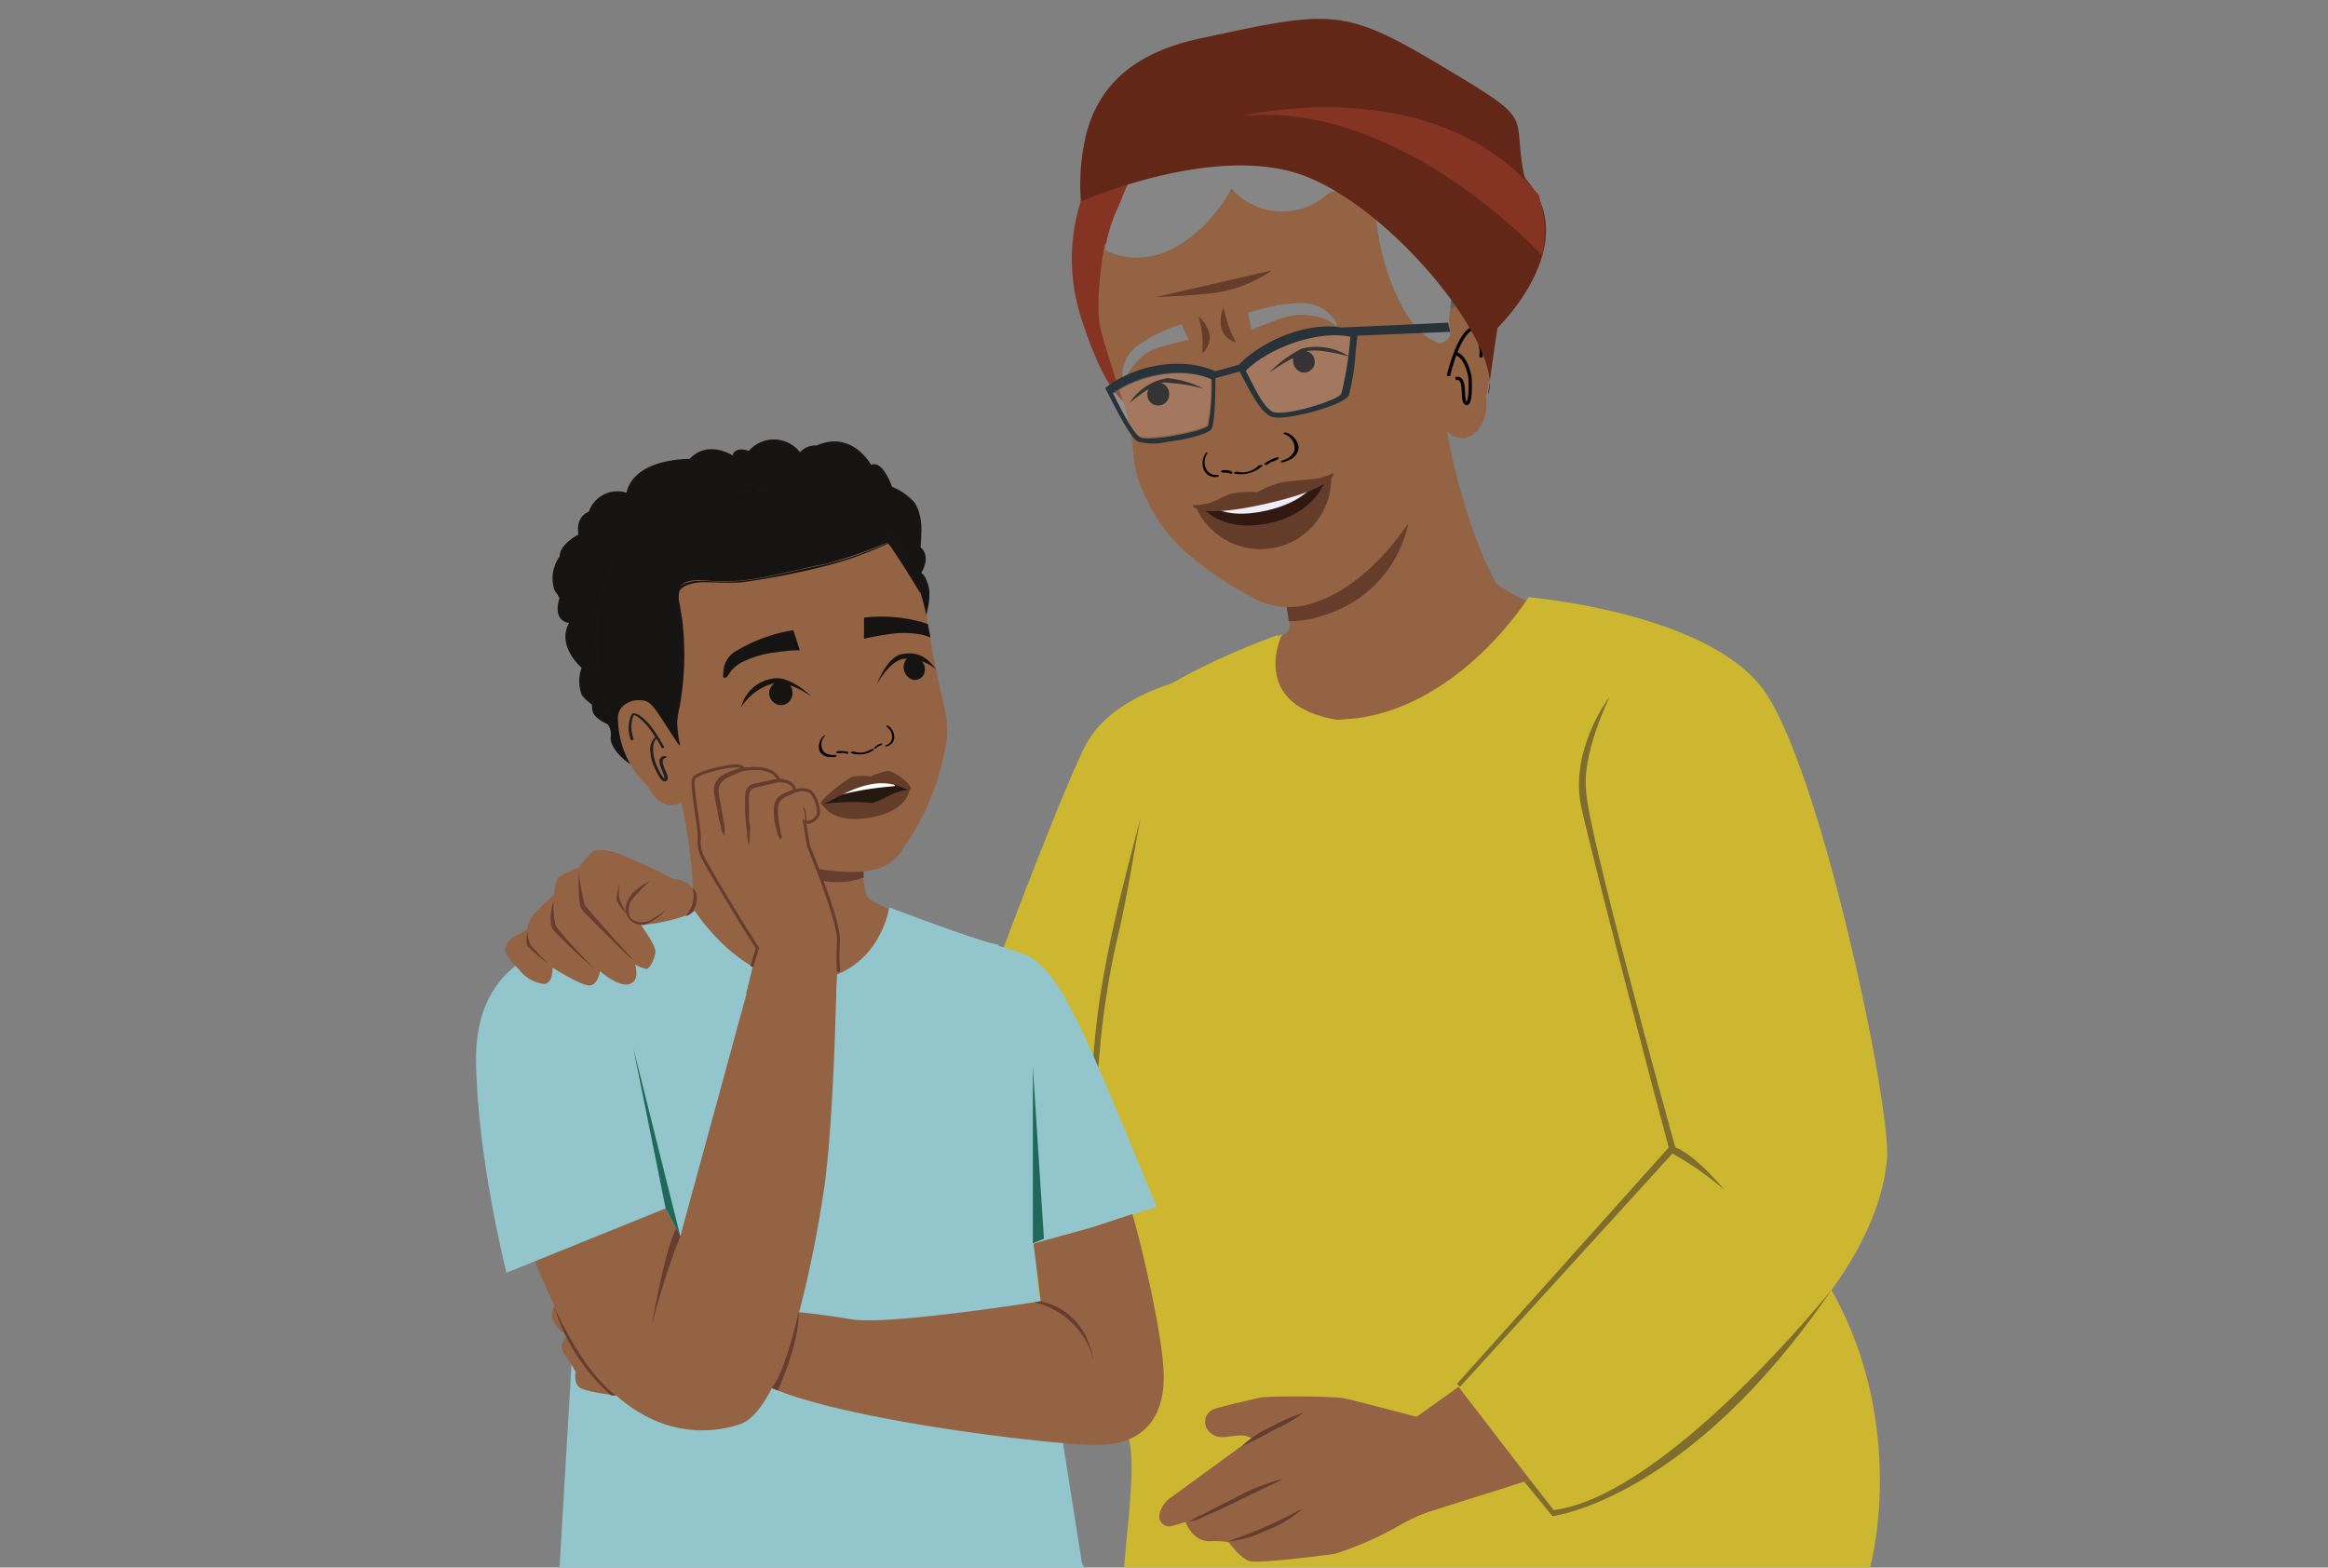 <svg id="Layer_1" data-name="Layer 1" xmlns="http://www.w3.org/2000/svg" viewBox="0 0 205.83 138.61"><rect x="0" y="0" width="205.83" height="138.61" fill="#808080" stroke="none"/><defs><style>.cls-1{fill:#92c6cc;}.cls-2{fill:#cdb731;}.cls-3{fill:#946344;}.cls-4{fill:#895623;stroke:#895623;stroke-width:0.25px;}.cls-12,.cls-20,.cls-22,.cls-26,.cls-27,.cls-4{stroke-miterlimit:10;}.cls-5{fill:#5f605f;}.cls-6{fill:#853424;}.cls-7{fill:#7e6d2c;}.cls-8{fill:#653d2a;}.cls-9{fill:#010101;}.cls-10{fill:#151312;}.cls-11{fill:#868686;}.cls-12,.cls-27{fill:none;}.cls-12{stroke:#010101;stroke-width:0.29px;}.cls-13{fill:#273339;}.cls-14,.cls-29{fill:#fff;}.cls-14{opacity:0.14;}.cls-15{fill:#622716;}.cls-16{fill:#643c2a;}.cls-17{fill:#311811;}.cls-18{fill:#f1edf6;}.cls-19{fill:#755246;}.cls-20,.cls-22,.cls-23{fill:#161412;}.cls-20,.cls-22{stroke:#171413;}.cls-20{stroke-width:0.09px;}.cls-21,.cls-26{fill:#663d2e;}.cls-22{stroke-width:0.11px;}.cls-24{fill:#171413;}.cls-25{fill:#231f1f;}.cls-26,.cls-27{stroke:#653d2e;}.cls-26{stroke-width:0.24px;}.cls-27{stroke-width:0.27px;}.cls-28{fill:#251810;}.cls-30{fill:#1f685a;}.cls-31{fill:#653d2e;}</style></defs><polygon class="cls-1" points="95.87 138.61 49.47 138.61 51.24 108.63 92.3 131.66 95.87 138.61"/><path class="cls-2" d="M99.44,138.59l65.91,0s4.53-16.31-7.21-29.91h0l-49.95,12.12-8.75,17.77"/><path class="cls-3" d="M127.89,38s1.41,8.07,4.32,13.46c.4.75,5.81,3.11,5.81,3.11L131,58c-4,1.51-13.33,2.53-17.53,1.61l-3.63-1.68s4.11-1.49,4.19-2.49-1.63-8.3-1.63-8.3"/><g id="freepik--character-1--inject-1332"><path class="cls-3" d="M113.1,56.37l20.44-2.88,3.14,7.32s-4.7,5.59-5.22,5.89-12.87,4.57-12.87,4.57-14.93-3.71-14.73-3.69S113.1,56.37,113.1,56.37Z"/></g><path class="cls-2" d="M158.14,108.7c-2.24-4.44-4-7.65-4-7.65L138.3,54.2l-3.15-1.39s-5.87,9.45-15.17,10.7l-1.79.14c-7.41-1.27-5.18-6.81-4.84-7.57l-8.55,4.81L96.05,83.55c-1,2-.19,14.34,2.65,19l4.11,4.54-2,11s-3.38,4.33-2.28,8c2.45-.32,1.31,6.81.86,12.47"/><path class="cls-2" d="M109.1,59.33S98.82,60,95.83,66.19,85.29,93,85.29,93L70,92.56l-18.21.14S67.54,105.44,74.41,109c7.67,4.6,19.3,7.61,23.4,6.23a16.86,16.86,0,0,0,11.32-11.81l1.66-5.88Z"/><path class="cls-4" d="M85,89.58a62.54,62.54,0,0,1,4.7,5.56S87,90.13,85,89.58Z"/><path class="cls-5" d="M130.86,13.77c-1.3-1.42-3.15-2.24-4.91-1.52-.38-3.57-4.09-5.23-7.65-4.88-1.83.27-3.6,1.33-5.4,1a10.92,10.92,0,0,1-3.05-1.57c-4.21-2.37-9.83,1.73-12.64,5.67s-1.51,7.76.73,12c1,2,1.06,3.15,1.59,5.36s2.26,5.84,2.55,7.93-2.69,4.71-.56,4.6l22.6-5.66c3.5.24,5.54-1.07,6.9-4.31.88-2.2.49-2.24.34-4.6C131.24,24.7,134,22,133.47,19A11.55,11.55,0,0,0,130.86,13.77Z"/><path class="cls-6" d="M133.69,13.28a36,36,0,0,0-18.53-.48c-10.09,2.45-14.29,9.39-15.5,14.13s1.3,9.25,1.3,9.25-2.47,1-5.35-8c-4.2-13.16,8.49-23,11.8-23.42S127.22-1.23,133.69,13.28Z"/><path class="cls-2" d="M113.05,56.12s-13.09,4.58-14.47,9c-2.1,6.76-3,20.91-3,20.91l6.27-.41Z"/><path class="cls-7" d="M97.68,100.54a.54.54,0,0,1,.12-.09c-1.19-2.8-.81-4.64-.48-8.46A72.45,72.45,0,0,1,99,82.07c.73-3.23,1.21-6.51,1.85-9.76-.46,1.74-.92,3.48-1.36,5.22-.91,3.64-1.73,7.29-2.28,11-.26,1.79-.45,3.58-.57,5.39a23.21,23.21,0,0,0,0,4.93,7.18,7.18,0,0,0,.76,2.1A1.19,1.19,0,0,1,97.68,100.54Z"/><path class="cls-8" d="M113.72,53.38s1.67-.52,2.8-1,3.16-.69,8-6.15a10.75,10.75,0,0,1-7.57,8.2,8.43,8.43,0,0,1-3,.49Z"/><path class="cls-3" d="M102.77,18.88a.69.69,0,0,1,0,.13l.07-.07Zm-2.91,1.4,0,0,.11-.15C100,20.12,99.86,20.28,99.86,20.28Zm27.9,19,.14-1.15c1.79,1.67,3.86-.31,3.48-3.09.49-1.52.64-6.3-.76-7.51l-.17-.19c-.91-.46-2.38-.47-2.78.7-.11.5.17,1.05.06,1.54s-.82-.67-1.07-.14c0,0-.77-.18-1-1.42s.68-10.77-1.87-12c0,0-3.44,1.88-4.7.81l-.38-.05c-.21.05-.33.15-.54.2,0-.07,0-.15,0-.28a2.24,2.24,0,0,1-.9.27c.06-.08.19-.17.17-.24a3.41,3.41,0,0,1-.84.19c.06-.08.17-.24.15-.3-.32.21-.55.13-.83.19a.55.55,0,0,0,.08-.29,2.07,2.07,0,0,1-.82.26c0-.08.09-.23.15-.31-.32.21-.56.13-.84.19-.07,0,.11-.16.1-.22a2.92,2.92,0,0,1-.69.22c0-.06.11-.16.1-.22a2.18,2.18,0,0,1-.91.2l.15-.3a1,1,0,0,1-.81.32c.06-.08.17-.24.16-.31a1.43,1.43,0,0,1-1.09.38c.07,0,.16-.24.15-.3a1.37,1.37,0,0,1-.93.42,3.69,3.69,0,0,1,.2-.39,1.49,1.49,0,0,1-1.28.5c.07,0,.1-.23.08-.29-.22.32.23-.12-.13-.11a4.15,4.15,0,0,1-.76.38c-.24.25.49-1.26.14-1.18,0-.15-2,.57-1.86.41-.3.34-.25.19-.69.22,0,0-1.27,1.1-1.22,1-.27.4-.49.17-.93.2.06-.08.32.21.37.13-.22.32-.2,0-.55.06,0-.06-1.23-.16-1.25-.22-.3.27-.18.27-.6.37a2.26,2.26,0,0,0,0,.68c-.22.32-.25.11-.62.13l-.29.31c-.28.4.17.15-.26.19,0-.05,1.62-.16,1.66-.26a2.55,2.55,0,0,1-.81.6c0-.06,0-.21,0-.27a1.44,1.44,0,0,1-1,.64c.07,0,.11-.16.09-.23a1.11,1.11,0,0,1-1.11.6v0A2.22,2.22,0,0,1,99,21a.28.28,0,0,1,.09-.29l-.28.06c-.24.6-1.19.45-1.19,1.13,0,0-.9,4.91-.29,7.27s2,6.32,2.26,7.33a21.44,21.44,0,0,1,.6,3.25,10.12,10.12,0,0,0,1.32,4.64,13.76,13.76,0,0,0,3.23,4.34,30.6,30.6,0,0,0,5.61,3.89,6.77,6.77,0,0,0,4.54,1c4.37-.78,8-4.7,10.12-8.12"/><path class="cls-9" d="M109.46,41.73a2,2,0,0,0,1.79-.53c.1-.09.5-.11.36,0a2.87,2.87,0,0,1-2.45.68c-.07,0-.07-.07,0-.12a.49.49,0,0,1,.29-.05"/><path class="cls-9" d="M111.8,41a3.22,3.22,0,0,1,1.06-.54.28.28,0,0,1,.18,0s.06.06,0,.09a1.26,1.26,0,0,1-.58.28.22.22,0,0,1-.21,0s0-.09.06-.1a1,1,0,0,0,.47-.23l.2.11a2.7,2.7,0,0,0-.94.48.26.26,0,0,1-.21,0s-.1-.06,0-.1"/><path class="cls-9" d="M113.35,40.72a1.57,1.57,0,0,0,1.08-.82,1.31,1.31,0,0,0-.92-1.53c-.06,0,0-.07,0-.1a.36.36,0,0,1,.25,0,1.6,1.6,0,0,1,1.06,1.27,1.27,1.27,0,0,1-.84,1.13,2.62,2.62,0,0,1-.49.19.39.39,0,0,1-.24,0s0-.09.08-.11"/><path class="cls-9" d="M108.58,41.69c0-.06,0-.08-.08-.07a.53.53,0,0,1-.37,0l-.09.18a1.59,1.59,0,0,1,.77.09s.1,0,.14-.06,0-.09,0-.11"/><path class="cls-9" d="M108.94,41.68a1.84,1.84,0,0,0-.86-.1.18.18,0,0,0-.11.08s0,.08,0,.09"/><path class="cls-9" d="M107.65,42a1,1,0,0,1-.91-.37,1.35,1.35,0,0,1,0-1.53.06.06,0,0,0,0-.09.15.15,0,0,0-.14.08,1.5,1.5,0,0,0-.2,1.34,1.06,1.06,0,0,0,.88.74,1,1,0,0,0,.34,0,.16.16,0,0,0,.13-.11c0-.06,0-.07-.08-.06"/><path class="cls-10" d="M102.68,33.87a1.12,1.12,0,0,0-1.1.44,1.34,1.34,0,0,0-.14.53,1,1,0,0,0,.45.87,1,1,0,0,0,1.12-.06,1.06,1.06,0,0,0,.23-1.32.91.91,0,0,0-.56-.46"/><path class="cls-10" d="M106.43,34.37a9,9,0,0,0-3.2-.93,4.82,4.82,0,0,0-3.34,2.17s2-1.69,3-1.79A16.7,16.7,0,0,1,106.43,34.37Z"/><path class="cls-10" d="M114.46,31.34a1.33,1.33,0,0,1,1.28-.21,1,1,0,0,1,.37,1.37,1,1,0,0,1-1,.43,1.07,1.07,0,0,1-.78-1.09c0-.08-.11-.21.17-.45"/><path class="cls-10" d="M112.24,32.94a10.21,10.21,0,0,1,2.87-2.12,5.45,5.45,0,0,1,4.2.71s-2.7-.77-3.76-.47A19.11,19.11,0,0,0,112.24,32.94Z"/><path class="cls-11" d="M104.44,28.65c.13.26.25.52.38.79s.19.41.29.61c-.76.15-1.39.32-1.86.46a6.33,6.33,0,0,0-2,.8,5.2,5.2,0,0,0-1,1,4,4,0,0,0-.48.65c-.29.55-.3,1-.39,1s-.13-.38-.13-.41a3.42,3.42,0,0,1,.32-1.81,4,4,0,0,1,1-1.18,14.36,14.36,0,0,1,3.93-1.9"/><path class="cls-11" d="M110.36,27.65c0,.28.11.57.16.86s.09.44.13.66c.77-.33,1.43-.58,1.93-.76a7.37,7.37,0,0,1,2.26-.57,6.71,6.71,0,0,1,1.53.15,4.77,4.77,0,0,1,.83.23c.6.26.9.63,1,.58s-.13-.38-.15-.42a3.48,3.48,0,0,0-1.41-1.25,4.67,4.67,0,0,0-1.59-.35,17,17,0,0,0-4.67.87"/><path class="cls-12" d="M128.06,33.24c1-4,2.07-4.15,2.07-4.15a3,3,0,0,1,.8,2.51"/><path class="cls-12" d="M128.69,33.48c1-.26.51,1.73.86,2.13s.52-.83.42-2.26c0,0-.31-1.9-1.31-2.1"/><path class="cls-8" d="M112.46,23.91a12,12,0,0,1-4.71,1.94c-2.48.33-5.57.42-5.57.42"/><path class="cls-11" d="M98.64,18.8h0c.49-1,.75-1.94,1.28-2.87s1-1.75,1.6-2.64c0,0,.84-.19.87-.24l0-.06.06-.08.12-.19a18.69,18.69,0,0,1,12.56-2.47,15.58,15.58,0,0,1,13,17.79c-.11.73.42,1.52-.2,2s-.74.31-1.45-.05a5.19,5.19,0,0,1-1.71-1.62c-2.25-3.11-3.45-8.4-3.19-12.24-.35.77-3.59.49-4.22,1.05a6,6,0,0,1-8.49-.5,10.65,10.65,0,0,1-.78,1.3c-2.69,3.77-6.6,6-10.39,4.14A14,14,0,0,1,98.64,18.8Z"/><path class="cls-13" d="M128.23,29.34l-.2-.81-9.41.43h0c-3.17-.52-7.07,1.21-9.1,3.3l-2.07.57v0c-2.85-1.29-7-.66-9.73,1.48l.15.31h0l.07.13.15.28c.88,1.74,1.86,3.58,2.48,4a5.14,5.14,0,0,0,2.53.06l.91-.14c.28,0,2.76-.51,3.09-1s.37-3.55.36-4.51l2.13-.58c.43.65,1.67,3.6,2.86,4s6.49-1.05,6.81-1.92a19.11,19.11,0,0,0,.6-3.86l.16-1.4Zm-21.44,8.32c-.36.48-5.29,1.44-6,1s-1.87-2.89-2.34-3.82v-.05c2.51-1.75,6.21-2.32,8.68-1.24a18.91,18.91,0,0,1-.32,4.13Zm11.8-2.86c-.2.55-4.79,2-6,1.62-.85-.28-1.8-2.43-2.44-3.64,2-2,6.38-3.63,9.24-3a29.2,29.2,0,0,1-.79,5Z"/><path class="cls-14" d="M106.73,37.62a18.91,18.91,0,0,0,.32-4.13c-2.47-1.08-6.17-.51-8.69,1.24v0c.48.94,1.73,3.43,2.35,3.83s5.65-.49,6-1Z"/><path class="cls-14" d="M118.59,34.8a29.2,29.2,0,0,0,.79-5c-2.86-.64-7.25,1-9.24,3,.64,1.21,1.59,3.36,2.44,3.64,1.22.4,5.81-1.07,6-1.62Z"/><path class="cls-15" d="M132.4,29s6.94-6.69,3.16-12.31c-.72-1.08-.73-.69-.9-1.68-.9-5.23,1.1-4.23-7.41-9.3s-9.61-4.8-21.18-2.3c-6,1.29-8.91,4.27-10,8.34a18.83,18.83,0,0,0-.5,6.07s11.83-5.24,19.71-2.29,17.37,14.79,16.37,19.15C131.35,35.93,132.4,29,132.4,29Z"/><path class="cls-6" d="M136.36,22.62S123.8,8.8,109.8,10.27c0,0,17-4.24,26.27,7l.32,1.43a8.3,8.3,0,0,1,.12,2.72Z"/><path class="cls-2" d="M135.15,52.81s15.49,1.3,20.63,8,11.49,37.22,11.06,41.7c-1.57,16.73-29.53,32-29.53,32l-8.4-11.2,20.81-26.74-3.52-18Z"/><path class="cls-7" d="M140.24,69.86c0,3.11,7.09,28.76,8,32l-.63-.14c-.78-2.82-6.57-24.85-7.78-30.26-1.15-5.13,2.49-9.87,2.49-9.87C139.69,67.28,140.24,69.86,140.24,69.86Z"/><polygon class="cls-7" points="147.65 101.34 148.25 101.58 129.08 122.63 128.82 122.36 147.65 101.34"/><polygon class="cls-3" points="128.96 122.63 123.29 126.67 125.12 134.06 135.28 130.85 128.96 122.63"/><path class="cls-7" d="M147.67,101.89a27.85,27.85,0,0,1,4.78,3.31s-2.82-3.46-4.65-3.84Z"/><path class="cls-8" d="M108.18,27.21s-1.07,2.29,1.09,3.08l-.34-.73a8,8,0,0,1-.53-1.49Z"/><path class="cls-8" d="M106,28s1.93,1.62.31,3.25l0-.51a6.72,6.72,0,0,0-.21-2.19Z"/><path class="cls-16" d="M111.82,43.9c2.27-.52,5.88-1.63,5.88-1.63A6.25,6.25,0,0,1,105.81,45S109.55,44.41,111.82,43.9Z"/><path class="cls-17" d="M111.8,43.9c1.07-.24,5.38-1.42,5.38-1.42s-.87,2.84-4.77,3.73c-4.23,1-6-1.24-6-1.24Z"/><path class="cls-18" d="M111.79,44.09c1.08-.25,4.31-1.19,4.31-1.19s-.9,1.52-4.13,2.25-4.54-.24-4.54-.24Z"/><path class="cls-16" d="M105.49,44.67a7.54,7.54,0,0,0,1.31-.15c.88-.28,1.38-.66,2-.86a8.91,8.91,0,0,1,2.37-.14,9.3,9.3,0,0,1,2.21-.89c.65-.1,2.31-.21,3.22-.34a7.45,7.45,0,0,0,1.25-.43c.17,0,.14,1.31-5.9,2.68S105.34,44.75,105.49,44.67Z"/><path class="cls-19" d="M159.47,89.22h.05l-.05,0A0,0,0,0,0,159.47,89.22Z"/><path class="cls-19" d="M159.62,89.23h.06S159.64,89.21,159.62,89.23Z"/><path class="cls-3" d="M57.9,63.31a48.29,48.29,0,0,1,3.45,18.07c0,.84-9.48,8-9.48,8L72.52,88.3l15.15-4.39s-10.52-3.72-11-4.62-.79-7.14-.79-7.14"/><path class="cls-1" d="M95.65,138.16,92,115s-.53-1.5-.23-5.84a31,31,0,0,0-1.27-10.19L88.25,83.52c-1.13-.06-9.63-3.29-9.63-3.29s-.83,5.89-6.92,6.48-10.38-6.33-10.38-6.33C57.28,81.45,50,83.44,50,83.44L53.12,96.7l0,15.09C61.81,124.22,77.08,135.53,95.65,138.16Z"/><g id="freepik--character-3--inject-2"><path class="cls-13" d="M88.65,96.87a9.8,9.8,0,0,1-1.11-6.73c.12,0,0,1.54.37,3.4S88.77,96.82,88.65,96.87Z"/></g><path class="cls-20" d="M59.53,68.06a5.09,5.09,0,0,1-3-.12c-1.46-.59-2.59-2-2.49-2.76A1.55,1.55,0,0,0,53.75,64s-1.19-.47-1.33-1.19a8.5,8.5,0,0,1,0-1.93l3.59-1,2.93-.79.8,9Z"/><path class="cls-21" d="M63.8,72.42s.41,4.1,9.28,5.52a6.88,6.88,0,0,0,3.28-.35l0-1.12Z"/><path class="cls-22" d="M81.33,48.41h0c.15-1.76.15-2.84-.51-3.93a5.16,5.16,0,0,0-2-1.4S78,40.64,77,41.18c0,0-1.66-3.13-4.79-1.73a1.73,1.73,0,0,0-1.48.63,2.87,2.87,0,0,0-4.51-.14s-1.2-.51-1.42.41c0,0-2.19-1.47-3.81.29,0,0-4.9-.13-5.56,3A2.61,2.61,0,0,0,52.1,45.3s-1.17.3-.9,2c0,0-1.69.83-1.67,1.94A3.2,3.2,0,0,0,49,51.9c.1.49.24.33.52,1-.65,2.14.88,2.13.88,2.13-1.21,2.09,1.09,4,1.09,4a3.38,3.38,0,0,0,0,2.39c.78,1.15,3.4,2.11,3.4,2.11A30.87,30.87,0,0,0,54.47,58c-.49-2.1.61-6.09,1-7s4.78-.15,11.06-1.2,7.35-2.38,8.13-2.31c1.62.16,3.85,5.45,4.08,7.13a37,37,0,0,0,1.27,4.74s3.1-2,1.73-4.64c0,0,.76-2.2.13-3.35a1.25,1.25,0,0,0-.49-.7S82.34,49.25,81.33,48.41Z"/><path class="cls-3" d="M63.91,73.08a18.71,18.71,0,0,0,10.7,4c3.6.21,4.6-1.13,5-1.72a22.47,22.47,0,0,0,4.08-9.83,8.18,8.18,0,0,0-.18-2.9c-.31-1.48-1-4.31-1.19-5.74-.48-3.65-1.36-6.88-3.81-9.65-5.08-5.76-15-4.17-18.4-1.88-4,2.69-5.33,7.14-4.94,11.61a12,12,0,0,0,1,4,13,13,0,0,1,1.9,2"/><path class="cls-23" d="M78.61,47.9s.33.22,2.86,4.38c-.67-1.34-1.22-3.42-2.7-5.22-5.15-6.25-18.07-3.4-21.47-1-4,2.85-4.92,7.52-4.49,12.34a11,11,0,0,0,1.08,4.73l.43.33s4,.18,5.63,2.36l-.25-2.07a43.5,43.5,0,0,0,.71-7.29s-.35-2.44-.49-3.16c-.43-2.25,1.66-2.07,3.11-1.92a17.55,17.55,0,0,0,3.69-.2c2.28-.38,5.13-1.15,6.2-1.3A38.5,38.5,0,0,0,78.61,47.9Z"/><path class="cls-24" d="M78.46,48a3.14,3.14,0,0,1,.52.68c.82,1.19,1.57,2.44,2.33,3.68,0,.07.35,0,.32-.09-.95-2-1.59-4.11-3.17-5.74A10.3,10.3,0,0,0,74.19,44a21.45,21.45,0,0,0-10.38-.27c-2.51.48-5.25,1.21-7.26,2.87-3.59,3-4.27,7.72-3.88,12.12.11,1.32.13,4.37,1.67,4.87.72.24,1.57.21,2.31.42a6.17,6.17,0,0,1,3.14,1.91c0,.06.33,0,.32-.09a12.88,12.88,0,0,1-.24-2,12.17,12.17,0,0,1,.24-1.45,26.12,26.12,0,0,0,.21-7.59c-.08-.47-.17-1-.24-1.43a2.16,2.16,0,0,1,0-1.1c.27-.54,1.37-.76,2-.78,1.2,0,2.37.12,3.58,0a66.65,66.65,0,0,0,7.62-1.51,31.21,31.21,0,0,0,5.43-2c.19-.08-.11-.07-.19,0a28.67,28.67,0,0,1-5.87,2c-3.2.61-6.34,1.68-9.64,1.43-1.34-.1-3.42-.21-3.3,1.7.08,1.11.42,2.21.51,3.32A23.33,23.33,0,0,1,60,60.84c-.1,1-.39,2-.42,2.94a15,15,0,0,0,.24,2.11l.32-.09a6.57,6.57,0,0,0-3.71-2.07c-1.23-.3-2.1,0-2.67-1.3a15.83,15.83,0,0,1-.85-6.31,14.32,14.32,0,0,1,1.34-6.25c1.63-3.3,4.57-4.84,8-5.71a22.89,22.89,0,0,1,10.63-.37,11,11,0,0,1,4.94,2.43c1.84,1.66,2.52,3.94,3.55,6.1l.32-.09c-.78-1.27-1.55-2.57-2.41-3.79a2.63,2.63,0,0,0-.45-.59C78.7,47.8,78.42,47.93,78.46,48Z"/><path class="cls-3" d="M61.21,70c-2.33,3-4-.55-4-.55a8.25,8.25,0,0,1-2.57-5.74c-.16-1.57,1.55-1.79,1.55-1.79,1.48-.05,1.3.15,3.86,4"/><path class="cls-25" d="M58.74,66.09a12.66,12.66,0,0,0-1.29-2,4.34,4.34,0,0,0-.89-.82,1.2,1.2,0,0,0-.48-.2c-.18,0-.25.1-.31.25a3,3,0,0,0,0,2.1c0,.09.28,0,.25-.07a3.15,3.15,0,0,1-.14-1.64,1.43,1.43,0,0,1,.22-.56l-.13.06s0,0,0,0,0,0,0,0H56a1,1,0,0,1,.31.13,4.64,4.64,0,0,1,1.2,1.22,14.14,14.14,0,0,1,1,1.56c0,.07.28,0,.22-.1Z"/><path class="cls-25" d="M58.75,66.84c-1,.2,0,1.42,0,2,0,0,0,.07,0,.09h0s0,0,.07,0,0,0,0,0-.14-.13-.19-.2a4.67,4.67,0,0,1-.48-.84,4,4,0,0,1-.36-1.12c-.07-.47-.12-1.18.31-1.51.13-.1-.07-.16-.16-.09a1.49,1.49,0,0,0-.43,1.34,3.51,3.51,0,0,0,.27,1.15,6.67,6.67,0,0,0,.5,1c.1.15.24.38.43.43a.28.28,0,0,0,.33-.22,1.06,1.06,0,0,0-.12-.54c-.1-.27-.62-1.2-.09-1.31.15,0,.11-.17,0-.14Z"/><path class="cls-23" d="M69.37,60.22a1.11,1.11,0,0,0-1.14.43,1.17,1.17,0,0,0-.22.56,1.11,1.11,0,0,0,.44.94,1,1,0,0,0,1.2,0,1.14,1.14,0,0,0,.3-1.4,1,1,0,0,0-.58-.51"/><path class="cls-23" d="M71.76,61.6s-1.87-1.89-3.42-1.6a3.37,3.37,0,0,0-2.81,2.54,4.84,4.84,0,0,1,2.82-2.1C69.89,60.19,71.76,61.6,71.76,61.6Z"/><path class="cls-23" d="M80.14,58.24a1,1,0,0,1,1.14,0,1.09,1.09,0,0,1,.38.44,1.15,1.15,0,0,1,0,1,.9.9,0,0,1-1,.41,1.18,1.18,0,0,1-.76-1.2,1.06,1.06,0,0,1,.33-.69"/><path class="cls-23" d="M77.53,60.51s.86-2.41,2.2-2.67c1.89-.36,2.57.83,3.11,1.42a4,4,0,0,0-3-1C78.55,58.55,77.53,60.51,77.53,60.51Z"/><path class="cls-9" d="M76.94,66.29a1.61,1.61,0,0,1-1.45.16c-.1,0-.39.07-.25.13a2.24,2.24,0,0,0,2-.26s0-.08,0-.09a.36.36,0,0,0-.23.06"/><path class="cls-9" d="M75,66.49a2.59,2.59,0,0,0-.92-.07.27.27,0,0,0-.13.07.05.05,0,0,0,0,.08,1.1,1.1,0,0,0,.51,0s.12,0,.14-.08,0-.07-.08-.06a.77.77,0,0,1-.4,0l-.12.14a2.32,2.32,0,0,1,.83.06.19.19,0,0,0,.16,0s0-.08,0-.09"/><path class="cls-9" d="M73.83,66.74a1.22,1.22,0,0,1-1-.26A1.11,1.11,0,0,1,73,65S73,65,73,65a.33.33,0,0,0-.19.08,1.34,1.34,0,0,0-.37,1.28,1,1,0,0,0,.94.57,1.85,1.85,0,0,0,.41,0s.15,0,.17-.09,0-.05-.09-.05"/><path class="cls-9" d="M77.56,66s0-.07,0-.08a.42.42,0,0,0,.27-.14l.11.1a1.24,1.24,0,0,0-.52.3.11.11,0,0,1-.12,0s-.06,0,0-.08"/><path class="cls-9" d="M77.3,66.09a1.47,1.47,0,0,1,.59-.34.19.19,0,0,1,.1,0,0,0,0,0,1,0,.07"/><path class="cls-9" d="M78.31,65.9a.75.75,0,0,0,.55-.54,1.09,1.09,0,0,0-.48-1.11s0-.06,0-.08a.15.15,0,0,1,.13,0,1.22,1.22,0,0,1,.55.92.83.83,0,0,1-.41.8.77.77,0,0,1-.25.1s-.1,0-.12,0,0-.07,0-.08"/><path class="cls-23" d="M70.14,55.73l.33,1,.24.77c-.82,0-1.52.1-2,.17a9,9,0,0,0-3,.83,3.45,3.45,0,0,0-1.12.88c-.09.13-.31.59-.53.56s-.09-.47-.1-.52A2.19,2.19,0,0,1,65.2,57.5a13.74,13.74,0,0,1,4.94-1.77"/><path class="cls-23" d="M82.18,55.88a2.55,2.55,0,0,1-.12-.67,4.15,4.15,0,0,0-.53-.2,13.49,13.49,0,0,0-5.14-.4c0,.35,0,.71,0,1.06s0,.55,0,.82c.79-.19,1.47-.31,2-.38a8.5,8.5,0,0,1,3.06,0,3.5,3.5,0,0,1,.81.27Z"/><g id="freepik--Character--inject-2"><path class="cls-1" d="M95.74,91.28c-1.44-3-2.58-5.13-4.42-6.53-.86-.66-6-1.91-6-1.91L86,97.24,88.73,111l13.53-4.28S97.62,95.3,95.74,91.28Z"/><path class="cls-3" d="M65.3,114.66s-7-3.56-8.6-4-6.82.74-6.88,2c0,.67,0,1.33,0,2,0,0-1.52,1.08-.87,2.21S50.24,118,50.24,118s-.94.82-.42,1.59,1.08,1.71,1.08,1.71-.23,1,.38,1.41,4.78,1.07,7.78.89a23.81,23.81,0,0,0,4.46-.59Z"/><path class="cls-3" d="M100.1,107.36c.28.62,2.61,9.86,2.78,13.93s-1.8,6.52-6,6.48-23.48-2.31-29.52-5.44L65,121.64l1.76-5.93a78.57,78.57,0,0,1,8.44.93c3,.62,16.82-1.58,16.82-1.58l-.52-4.1-.13-1,5.3-1.47Z"/><path class="cls-21" d="M92,115.06a5.76,5.76,0,0,1,4.32,3.88,6.08,6.08,0,0,1,.28.92,1.34,1.34,0,0,1,.05.35s-.1-.49-.41-1.22a7.12,7.12,0,0,0-4.78-3.84"/><path class="cls-3" d="M66.88,84.67l-6.73,24.64-1.8-3.4-11.43,4.62a62,62,0,0,0,3,6.74c4.91,9.41,11.43,10,15.46,8.68s6.59-14.88,7.46-20.69c1-6.72,1.17-21.21,1.17-21.21Z"/><path class="cls-3" d="M73.87,88.9s.18-4.17.26-5.82S71.55,75,71.5,74.8s-.37-2.19-.37-2.19.58.3,1.14-.48c.32-.46-.21-1.91-.69-2.22a1.8,1.8,0,0,0-1.3,0s0-.94-1.42-.91c0,0-.2-1.45-3.14-1,0,0,0-.37-.85-.31s-3.4.6-3.57,1.2.53,4.14.53,5.14a3.1,3.1,0,0,0,.46,2c.42.88,3.86,6.53,4.68,7.76l-1,4.07"/><path class="cls-21" d="M71,71.34a.57.57,0,0,1,.14.17,1.33,1.33,0,0,1,.13.52,1.93,1.93,0,0,1,0,.72,1.91,1.91,0,0,1-.1-.71A5.78,5.78,0,0,0,71,71.34Z"/><path class="cls-26" d="M70.28,69.89a2,2,0,0,1-.65.36,2.13,2.13,0,0,0-.65.42,1.26,1.26,0,0,0-.31.87,7.46,7.46,0,0,0,.18,1.76c.09.45.17.72.15.73a2.48,2.48,0,0,1-.24-.71,6,6,0,0,1-.22-1.79,1.54,1.54,0,0,1,.09-.52,1.16,1.16,0,0,1,.25-.43,2,2,0,0,1,.72-.41C70,70,70.27,69.87,70.28,69.89Z"/><path class="cls-26" d="M68.86,69a1.14,1.14,0,0,1-.26.09l-.73.18-1.09.26a.85.85,0,0,0-.51.29,1.12,1.12,0,0,0-.17.64c0,.24,0,.47,0,.7s0,.45,0,.66c0,.41,0,.78.08,1.12s0,.57,0,.75a1.31,1.31,0,0,1,0,.28.87.87,0,0,1,0-.28c0-.17-.05-.43-.09-.75s-.06-.7-.1-1.11L66,71.15a5.43,5.43,0,0,1,0-.71,1.26,1.26,0,0,1,.19-.71.94.94,0,0,1,.6-.34l1.1-.23L68.6,69Z"/><path class="cls-26" d="M65.83,68l-.26.1c-.17.06-.41.15-.7.28l-.47.21a2.29,2.29,0,0,0-.5.3A1.3,1.3,0,0,0,63.41,70c.06.47.16.93.23,1.35s.13.78.19,1.11.09.57.12.75a1.27,1.27,0,0,1,0,.28.87.87,0,0,1-.08-.26c0-.18-.1-.43-.16-.74s-.14-.7-.22-1.11-.18-.86-.25-1.36a1.32,1.32,0,0,1,.12-.73,1.48,1.48,0,0,1,.43-.53,1.89,1.89,0,0,1,.53-.31l.49-.2A3.34,3.34,0,0,1,65.83,68Z"/><path class="cls-1" d="M51,83.41S42,83.6,42.09,93.76c.09,8.57,2.69,18.78,2.69,18.78l14.29-5.78L55,92.54C55,92.26,51,83.41,51,83.41Z"/></g><path class="cls-27" d="M74.13,85.93a26.78,26.78,0,0,1,0-2.82c.08-1.65-2.58-8.13-2.63-8.27s-.37-2.19-.37-2.19.58.3,1.14-.48c.32-.46-.21-1.91-.69-2.22a1.8,1.8,0,0,0-1.3,0s0-.94-1.42-.91c0,0-.2-1.45-3.14-1,0,0,0-.37-.85-.31s-3.4.6-3.57,1.19.53,4.14.53,5.15a3.11,3.11,0,0,0,.46,2c.42.88,3.86,6.53,4.68,7.76l-.5,1.64"/><path class="cls-21" d="M70.62,116s-1.2,5.43-2.4,6.73l.55.22S70.69,118.76,70.62,116Z"/><path class="cls-21" d="M60.15,109.31a65.36,65.36,0,0,0-2.5,7.8s1.11-6.67,2.15-8.48Z"/><path class="cls-21" d="M49,115.53s2.35,5.52,5.43,7.86h-.39A17.05,17.05,0,0,1,49,115.53Z"/><path class="cls-28" d="M77.06,69.12a11.41,11.41,0,0,0-4.36,2,8.11,8.11,0,0,0,4.49.28c2.9-.47,3.22-1.56,3.22-1.56A5.92,5.92,0,0,0,77.06,69.12Z"/><path class="cls-29" d="M73.79,70.4s1.47-.37,2.66-.57,2.69-.32,2.69-.32,0-.93-2.11-.57A6.15,6.15,0,0,0,73.79,70.4Z"/><path class="cls-16" d="M77.13,71a19,19,0,0,0-4.43.11s.75,1.76,4.16,1.2,3.55-2.48,3.55-2.48C78.81,70,78.45,70.61,77.13,71Z"/><path class="cls-16" d="M78.43,68.18a6.75,6.75,0,0,0-1.45.47,6.39,6.39,0,0,0-1.51,0c-.67.17-3.23,2.3-2.88,2.46s2.35-1.42,4.51-1.78,3.12.74,3.41.47S79.11,68.12,78.43,68.18Z"/><polygon class="cls-30" points="91.32 109.93 91.32 94.36 92.3 109.54 91.32 109.93"/><polygon class="cls-30" points="55.99 92.65 58.85 106.84 60.15 109.31 55.99 92.65"/><path class="cls-3" d="M62,80.21a7.36,7.36,0,0,1-2.15,1,14.45,14.45,0,0,1-2.78.54l-.43,0s1.38,1.87,1.31,2.45-.49,1.47-.8,1.47a2.81,2.81,0,0,1-1-.39s.37,1.16-.21,1.58-1.17.08-1.59-.09a8.37,8.37,0,0,1-1.3-.89s-.19,1.23-.92,1.26-3.28-1.58-3.28-1.58S48.92,87,48.08,87a3.24,3.24,0,0,1-2.17-1.25c-.59-.6-1.34-1.41-1.25-1.84a1.63,1.63,0,0,1,.74-1.06l1.2-.64A2.53,2.53,0,0,1,47,81.08c.34-.46,2-2,2-2s0-1.1.45-1.53a6.61,6.61,0,0,1,1.74-.83s1.08-1.54,1.51-1.54a4.27,4.27,0,0,1,2.21.4,48.17,48.17,0,0,1,4.6,2.14,2.45,2.45,0,0,1,1.46.51C61.48,78.79,62.36,79.32,62,80.21Z"/><path class="cls-21" d="M46.65,82.5a2.68,2.68,0,0,0,.22,1c.21.31,1.61,1.71,1.61,1.71a15.3,15.3,0,0,1-1.85-1.58c-.19-.32,0-1.26,0-1.26"/><path class="cls-21" d="M48.93,79.69s-.57,1.77,0,2.56a47.42,47.42,0,0,0,3.64,3.42s-3.29-3.31-3.47-3.94A10.08,10.08,0,0,1,48.93,79.69Z"/><path class="cls-21" d="M51.19,77.2s-.14,2.69.24,3.2,3.93,3.95,4.18,4.18l.38.29S52,80.5,51.7,80A17.75,17.75,0,0,1,51.19,77.2Z"/><path class="cls-21" d="M58.93,80.39A5,5,0,0,1,57,81.77a1.47,1.47,0,0,1-1.7-1.44,2.42,2.42,0,0,1,.9-1.59,4.9,4.9,0,0,1,1.27-.84,13.07,13.07,0,0,0-1.76,1.87c-.11.34-.32,1.38.36,1.63a1.65,1.65,0,0,0,1.74-.24A5.47,5.47,0,0,0,58.93,80.39Z"/><path class="cls-21" d="M55.41,80.85s-.93-1-.9-1.4.18-1,.29-1.45a3.7,3.7,0,0,0,0,1.59Z"/><path class="cls-21" d="M61.25,78.56A2.69,2.69,0,0,1,60.61,81s1-.07,1-1.74A.93.93,0,0,0,61.25,78.56Z"/><path class="cls-3" d="M128.6,132.91a21.22,21.22,0,0,0-5.12,2.11A28.58,28.58,0,0,1,118,137.4s-6.71.91-7.55.63-1.8-1.66-1.8-1.66a7,7,0,0,0-1.71-.09c-1.56,0-2.14-1.76-2.14-1.76l2-.71a20,20,0,0,1-3.36,1.16.9.9,0,0,1-.94-1,2.41,2.41,0,0,1,1.09-1.6l7.09-5.17c-1.19-.78-2.69.46-3.69-.54a1.2,1.2,0,0,1,.21-2c.31-.21,4.41-1.12,4.41-1.12a67.54,67.54,0,0,1,7,.05c1.2.24,7.52,1.92,7.52,1.92l2-.68S128.82,132.84,128.6,132.91Z"/><path class="cls-31" d="M112.4,126.16a14.18,14.18,0,0,1,2.83-1.23,13.92,13.92,0,0,1-2.67,1.54,23.61,23.61,0,0,1-2.75,1.39A9.67,9.67,0,0,1,112.4,126.16Z"/><path class="cls-31" d="M109.33,132.78c-1.12.55-2.15,1-2.91,1.35a3.86,3.86,0,0,1-1.27.41,6.35,6.35,0,0,1,1.18-.63c.72-.38,1.73-.9,2.86-1.46a17.17,17.17,0,0,1,4.2-1.67C113.41,130.86,111.57,131.65,109.33,132.78Z"/><path class="cls-31" d="M112,135.31a10.19,10.19,0,0,1-3.4,1c0-.07,1.52-.53,3.3-1.31s3.13-1.6,3.19-1.51A10.68,10.68,0,0,1,112,135.31Z"/><path class="cls-7" d="M161.91,114.08s-14.53,18.12-24.53,19.45l-2.1-2.68-.52.16,2.5,3.05S149.25,132.66,161.91,114.08Z"/></svg>